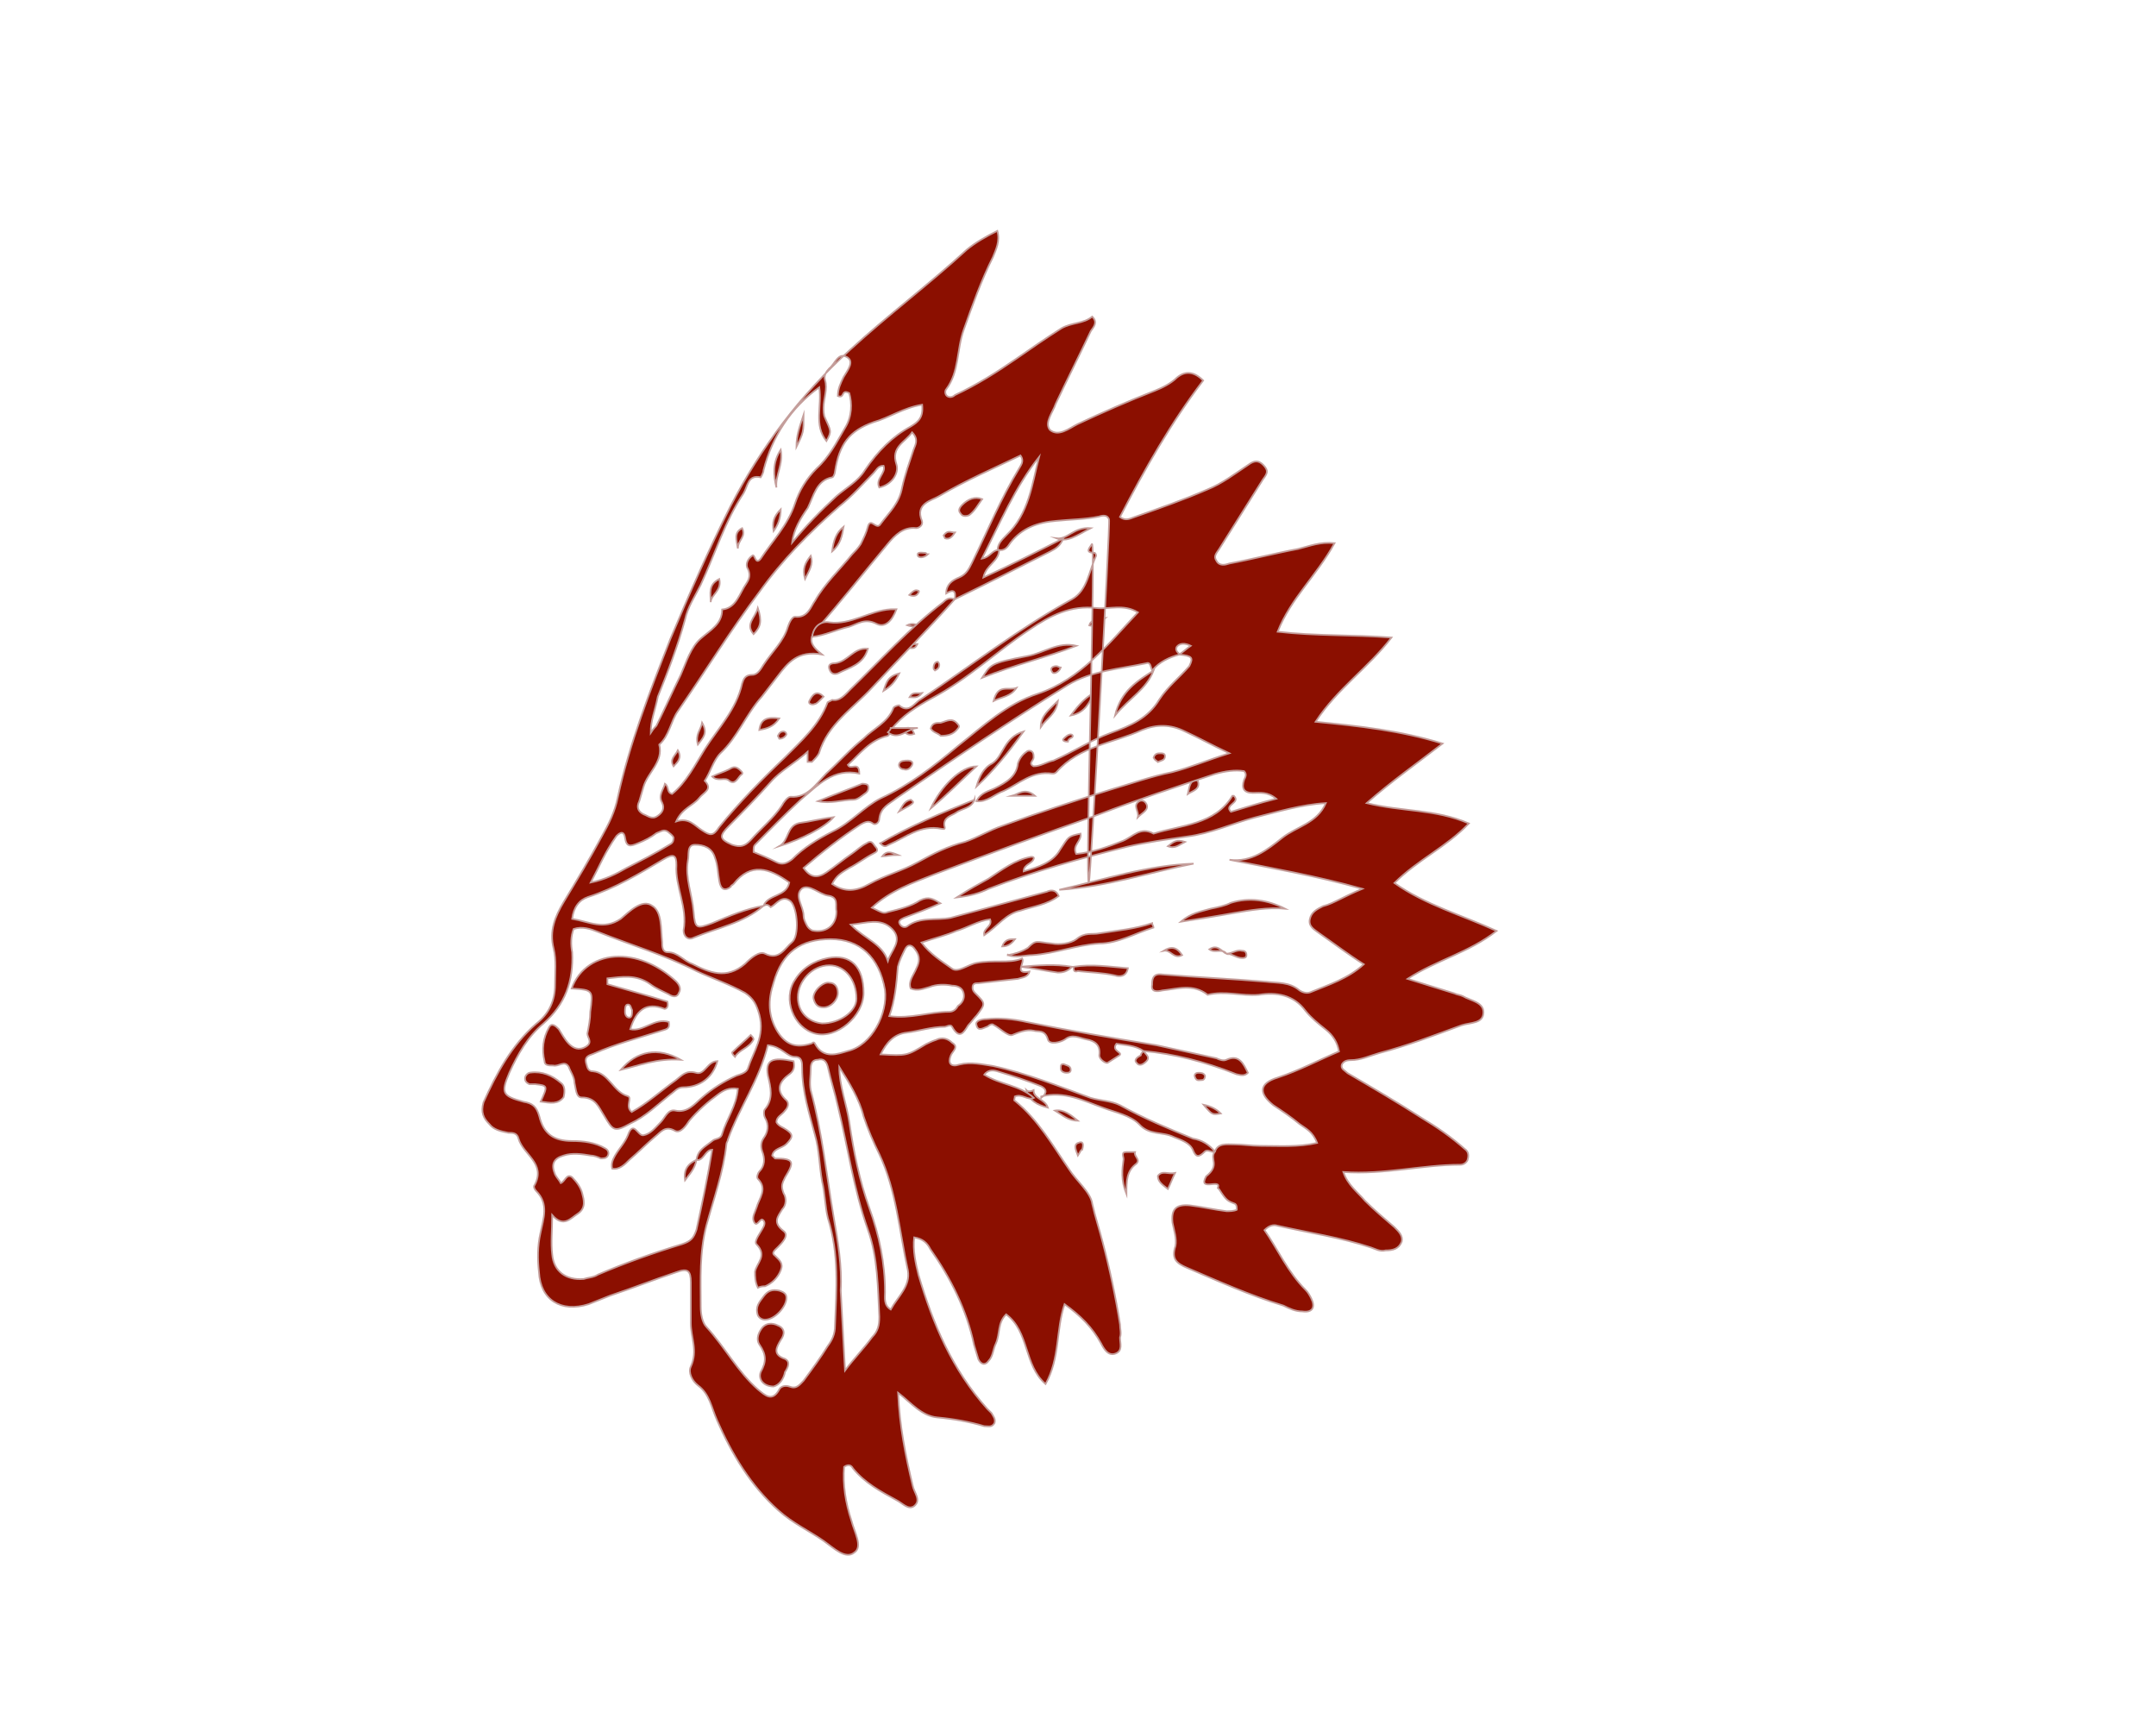 <?xml version="1.0" encoding="utf-8"?>
<!-- Generator: Adobe Illustrator 24.0.3, SVG Export Plug-In . SVG Version: 6.00 Build 0)  -->
<svg version="1.1" id="Layer_1" xmlns="http://www.w3.org/2000/svg" xmlns:xlink="http://www.w3.org/1999/xlink" x="0px" y="0px"
	 viewBox="0 0 1280 1024" style="enable-background:new 0 0 1280 1024;" xml:space="preserve">
<style type="text/css">
	.Drop_x0020_Shadow{fill:none;}
	.Outer_x0020_Glow_x0020_5_x0020_pt{fill:none;}
	.Jive_GS{fill:#A6D0E4;}
	.st0{fill:#8B0F00;stroke:#C49E9B;stroke-miterlimit:10;}
	.st1{fill:none;}
</style>
<g>
	<path class="st0" d="M542.78,435.66c-2.79,0.97-4.65,0.48-6.04-1.94c-0.46-0.48,0-1.45,0.93-1.45
		C540.46,431.29,541.85,433.23,542.78,435.66z"/>
	<path class="st0" d="M547.42,411.41c-2.79,3.39-5.11,2.42-7.43,2.42C541.85,410.44,544.17,411.89,547.42,411.41z"/>
	<path class="st0" d="M544.64,382.36c-0.93,1.94-1.86,2.42-3.25,2.42c-0.93,0-1.86,0-1.86-0.97c-0.46-1.94,1.39-1.45,2.32-1.45
		C542.31,382.36,543.24,382.36,544.64,382.36z"/>
	<path class="st0" d="M538.6,371.15c2.79-1.45,5.11-0.48,6.97,0C543.71,372.12,541.38,372.12,538.6,371.15z"/>
	<g>
		<path class="st0" d="M668.76,708.87c-3.39-8.62-2.54-14.66-1.7-20.69c0-1.72-1.7-4.31,1.7-4.31c1.7,0,3.39,0,5.09,0
			c-0.85,2.59,3.39,4.31,0.85,6.9C668.76,695.07,668.76,701.11,668.76,708.87z"/>
		<path class="st0" d="M687.42,698.04c2.54-3.45,5.94-0.86,10.18-1.72c-1.7,3.45-2.54,6.03-4.24,9.48
			C689.96,703.21,687.42,701.49,687.42,698.04z"/>
		<path class="st0" d="M639.92,665.28c-5.94,0-9.33-3.45-13.57-6.03C631.44,658.38,635.68,661.83,639.92,665.28z"/>
		<path class="st0" d="M613.63,647.18c0,5.17,6.79,5.17,8.48,10.35c-6.79-1.72-11.03-4.31-12.72-10.35l0,0
			C610.24,648.04,611.93,648.04,613.63,647.18L613.63,647.18z"/>
		<path class="st0" d="M639.92,685.97c-1.7-4.31-2.54-6.9,0.85-7.76c2.54-0.86,2.54,1.72,1.7,4.31
			C641.62,682.52,641.62,683.39,639.92,685.97z"/>
		<path class="st0" d="M598.33,567c4.24-0.86,7.63-1.72,11.87-4.31c5.09-5.17,5.09-3.45,14.42-2.59c4.24,0.86,11.03,0,14.42-2.59
			c5.09-4.31,9.33-2.59,13.57-3.45c11.03-1.72,21.2-2.59,31.38-6.04c0,0.86,0.85,1.72,0.85,2.59c-11.03,3.45-21.2,9.48-32.23,9.48
			c-13.57,0.86-26.29,6.03-39.86,6.9C608.51,567,603.42,568.72,598.33,567C598.33,566.13,598.33,567,598.33,567z"/>
		<path class="st0" d="M628.9,528.2c26.29-6.03,52.58-14.66,79.73-15.52C682.33,517.85,656.88,526.48,628.9,528.2z"/>
		<path class="st0" d="M700.99,547.17c5.94-5.17,11.87-6.03,17.81-7.76c4.24-0.86,8.48-1.72,11.87-3.45
			c11.03-3.45,22.05-1.72,32.23,3.45c-10.18-0.86-20.36,0.86-30.53,2.59C723.04,543.72,712.01,545.44,700.99,547.17z"/>
		<path class="st0" d="M637.38,573.89c11.03-1.72,21.2,0,32.23,0.86c-0.85,5.17-5.09,5.17-7.63,4.31
			c-7.63-1.72-14.42-1.72-22.05-2.59C637.38,577.34,637.38,575.62,637.38,573.89L637.38,573.89z"/>
		<path class="st0" d="M606,573.89c10.18-0.86,20.36-1.72,30.53,0l0,0c-2.54,2.59-5.09,3.45-8.48,3.45
			C621.26,576.48,613.63,574.76,606,573.89L606,573.89z"/>
		<path class="st0" d="M675.54,485.09c0.85-3.45-3.39-6.9,0.85-9.48c1.7-0.86,3.39,0,4.24,1.72
			C682.33,480.78,678.09,482.51,675.54,485.09z"/>
		<path class="st0" d="M705.23,471.3c0.85-3.45,0.85-6.9,4.24-8.62l1.7,0.86C712.86,468.71,707.77,469.57,705.23,471.3z"/>
		<path class="st0" d="M678.94,623.9c0.85,1.72,4.24,3.45,1.7,6.03c-1.7,1.72-4.24,3.45-5.94,0.86c-1.7-1.72,0.85-3.45,2.54-4.31
			C677.24,625.62,678.09,624.76,678.94,623.9L678.94,623.9z"/>
		<path class="st0" d="M631.44,631.66c1.7,0.86,4.24,0.86,4.24,3.45c0,1.72-1.7,1.72-2.54,1.72c-1.7,0-3.39-0.86-3.39-2.59
			S629.74,631.66,631.44,631.66z"/>
		<path class="st0" d="M714.56,655.8c4.24,0.86,7.63,2.59,10.18,5.17C719.65,661.83,719.65,661.83,714.56,655.8z"/>
		<path class="st0" d="M701.84,567c-5.09,2.59-6.79-3.45-11.03-2.59C695.05,561.82,698.44,561.82,701.84,567z"/>
		<path class="st0" d="M728.13,566.13c-2.54-3.45-6.79,0-10.18-2.59C723.04,560.1,725.58,565.27,728.13,566.13L728.13,566.13z"/>
		<path class="st0" d="M728.13,566.13c3.39,0,5.94-2.59,9.33-1.72c1.7,0,2.54,0.86,2.54,2.59c0,1.72-1.7,1.72-2.54,1.72
			C734.07,568.72,731.52,566.13,728.13,566.13L728.13,566.13z"/>
		<path class="st0" d="M703.53,499.75c-3.39,1.72-5.94,4.31-10.18,2.59C696.75,499.75,698.44,498.03,703.53,499.75z"/>
		<path class="st0" d="M715.41,638.55c0,1.72-0.85,2.59-1.7,2.59c-1.7,0-3.39,0.86-4.24-1.72c-0.85-1.72,0.85-2.59,1.7-2.59
			C712.86,636.83,714.56,636.83,715.41,638.55z"/>
		<path class="st0" d="M594.97,561.82c1.7-4.31,4.24-4.31,7.63-4.31C600.06,560.96,597.52,561.82,594.97,561.82z"/>
		<path class="st0" d="M684.87,398.02c-4.24,11.21-14.42,16.38-22.9,26.73C665.37,410.09,675.54,404.05,684.87,398.02L684.87,398.02
			z"/>
		<path class="st0" d="M650.1,410.95c-3.39,5.17-5.09,12.07-14.42,13.79C640.77,417.85,645.01,413.54,650.1,410.95z"/>
		<path class="st0" d="M617.87,431.64c0-6.9,5.09-10.35,10.18-15.52C627.2,423.88,621.26,426.47,617.87,431.64z"/>
		<path class="st0" d="M600.91,472.43c3.39-0.86,7.63-5.17,13.57,0C608.54,472.43,605.15,472.43,600.91,472.43z"/>
		<path class="st0" d="M684.87,449.75c0.85-2.59,2.54-2.59,4.24-2.59c0.85,0,2.54,0,2.54,1.72c0,2.59-2.54,2.59-4.24,3.45
			C686.57,451.47,685.72,451.47,684.87,449.75z"/>
		<path class="st0" d="M633.99,440.26c-2.54,0-3.39-0.86-2.54-1.72c0.85-0.86,2.54-2.59,4.24-2.59c0.85,0,1.7,0.86,0.85,1.72
			C634.83,438.54,633.99,439.4,633.99,440.26z"/>
		<path class="st0" d="M627.2,319.56c6.79,0.86,10.18-6.9,20.36-6.03C639.07,317.84,633.99,322.15,627.2,319.56L627.2,319.56z"/>
		<path class="st0" d="M656.04,366.98c-4.24,3.45-5.94,5.17-9.33,4.31C647.56,367.84,650.95,367.84,656.04,366.98z"/>
		<path class="st0" d="M629.74,396.29c-0.85,2.59-4.24,4.31-5.09,2.59c-1.7-2.59,0.85-3.45,2.54-3.45
			C628.05,395.43,628.9,396.29,629.74,396.29z"/>
		<g>
			<path class="st0" d="M721.28,683.65c-1.73,0.86-4.33-1.72-6.07,0c-3.47,3.45-5.2,3.45-6.93-0.86s-6.93-6.03-11.27-7.76
				c-6.93-3.45-14.73-0.86-20.8-7.76c-5.2-5.17-13.87-6.9-20.8-9.48c-12.13-4.31-23.4-10.35-37.27-6.9v0.86
				c3.47-2.59,3.47-5.17,0-6.9c-8.67-3.45-16.47-6.03-25.13-8.62c-2.6-0.86-6.07-1.72-8.67,1.72c9.53,6.03,20.8,6.03,29.47,13.79
				l0,0c-3.47,1.72-6.93-2.59-11.27-0.86c0,0.86-0.87,2.59,0,2.59c13.87,11.21,22.53,26.73,32.07,40.52
				c4.33,6.9,13,13.79,13.87,20.69c1.73,7.76,4.33,15.52,6.07,22.42c4.33,16.38,7.8,32.76,10.4,49.14c0,2.59,0.87,5.17,0,7.76
				c0,3.45,1.73,7.76-2.6,9.48c-4.33,1.72-6.93-2.59-8.67-6.03c-5.2-9.48-12.13-16.38-21.67-23.28c-5.2,15.52-2.6,31.9-11.27,47.42
				c-13-11.21-9.53-31.04-23.4-41.38c-5.2,5.17-3.47,11.21-6.07,17.24c-1.73,3.45-1.73,7.76-4.33,10.35
				c-1.73,2.59-4.33,2.59-6.07-0.86c-0.87-2.59-1.73-6.03-2.6-8.62c-4.33-20.69-13.87-39.66-26-56.9c-1.73-3.45-4.33-6.03-9.53-6.9
				c-0.87,7.76,0.87,15.52,2.6,22.42c8.67,29.31,19.93,56.04,40.73,79.32c0.87,0.86,1.73,1.72,2.6,2.59
				c0.87,1.72,2.6,3.45,1.73,6.03c-1.73,2.59-3.47,1.72-6.07,1.72c-8.67-2.59-18.2-4.31-27.73-5.17c-9.53-0.86-15.6-8.62-23.4-14.66
				c0.87,19.83,4.33,37.07,8.67,55.18c0.87,4.31,5.2,8.62,0.87,12.07c-3.47,2.59-6.93-1.72-10.4-3.45
				c-9.53-5.17-19.07-10.35-26-18.97c-0.87-1.72-2.6-2.59-5.2-0.86c-0.87,10.35,0.87,21.55,4.33,31.9
				c1.73,6.9,6.93,15.52,1.73,18.97c-5.2,4.31-12.13-2.59-18.2-6.9c-8.67-6.03-18.2-10.35-26.87-18.1
				c-16.47-14.66-27.73-33.62-36.4-53.45c-3.47-7.76-4.33-15.52-11.27-20.69c-3.47-2.59-6.07-7.76-4.33-11.21
				c4.33-9.48,0-17.24,0-25.86c0-7.76,0-16.38,0-24.14c0-6.9-1.73-8.62-8.67-6.03c-13,4.31-26,9.48-39,13.79
				c-4.33,1.72-8.67,3.45-13,5.17c-16.47,5.17-28.6-2.59-29.47-18.97c-0.87-7.76-0.87-15.52,0.87-23.28c1.73-8.62,5.2-17.24-2.6-25
				c-0.87-0.86-1.73-2.59-0.87-3.45c6.93-12.93-6.93-18.1-9.53-27.59c-0.87-3.45-3.47-3.45-6.07-3.45
				c-4.33-0.86-8.67-1.72-11.27-5.17c-3.47-3.45-5.2-6.9-3.47-12.93c7.8-17.24,16.47-33.62,31.2-46.56
				c7.8-6.03,11.27-13.79,11.27-23.28c0-6.9,0.87-14.66-0.87-21.55c-2.6-10.35,0.87-18.97,6.07-27.59
				c7.8-12.93,15.6-25.86,22.53-38.8c4.33-7.76,7.8-14.66,9.53-23.28c6.93-31.9,19.07-62.94,31.2-93.97
				c11.27-26.73,22.53-52.59,35.53-78.45c18.2-35.35,41.6-66.38,71.07-93.11c22.53-20.69,46.8-38.8,69.33-59.49
				c5.2-4.31,11.27-7.76,18.2-11.21c1.73,6.03-0.87,11.21-2.6,15.52c-6.93,13.79-12.13,28.45-17.33,43.11
				c-4.33,12.07-2.6,25-10.4,35.35c-0.87,0.86-0.87,3.45,0.87,4.31c1.73,0.86,3.47,0,4.33-0.86c13-6.03,25.13-13.79,36.4-21.55
				c8.67-6.03,17.33-12.07,26.87-18.1c6.07-3.45,13-2.59,18.2-6.9c3.47,3.45,0.87,6.03-0.87,8.62
				c-6.93,14.66-13.87,28.45-20.8,43.11c-1.73,5.17-6.93,11.21-3.47,15.52c5.2,4.31,11.27-0.86,16.47-3.45
				c14.73-6.9,30.33-13.79,45.93-19.83c4.33-1.72,9.53-4.31,13-7.76c5.2-4.31,10.4-3.45,15.6,1.72c-19.07,25-34.67,52.59-49.4,81.04
				c3.47,2.59,6.07,0.86,8.67,0c14.73-5.17,29.47-10.35,43.33-16.38c8.67-3.45,16.47-9.48,24.27-14.66c3.47-2.59,6.07-2.59,8.67,0
				c3.47,3.45,2.6,5.17,0,8.62c-8.67,13.79-17.33,27.59-26,41.38c-1.73,2.59-3.47,4.31-1.73,6.9c1.73,3.45,5.2,2.59,7.8,1.72
				c13.87-2.59,26.87-6.03,40.73-8.62c6.93-1.72,13-4.31,21.67-3.45c-10.4,18.97-26,32.76-33.8,52.59
				c22.53,2.59,44.2,1.72,67.6,3.45c-13.87,18.1-32.07,30.17-45.07,50c26,2.59,50.27,5.17,75.4,12.93
				c-15.6,12.07-30.33,22.42-45.07,35.35c20.8,5.17,40.73,3.45,60.67,12.07c-13,13.79-30.33,21.55-44.2,35.35
				c18.2,12.93,39.87,18.97,60.67,28.45c-16.47,12.93-35.53,17.24-52.87,28.45c11.27,3.45,19.07,6.03,27.73,8.62
				c1.73,0.86,3.47,0.86,5.2,1.72c4.33,2.59,12.13,3.45,12.13,9.48c0,6.9-7.8,6.03-13,7.76c-16.47,6.03-32.07,12.07-48.53,16.38
				c-6.07,1.72-11.27,4.31-17.33,4.31c-2.6,0-4.33,0.86-5.2,2.59c-0.87,2.59,1.73,3.45,3.47,5.17c14.73,8.62,29.47,17.24,44.2,26.73
				c8.67,5.17,17.33,11.21,25.13,18.1c2.6,1.72,2.6,4.31,1.73,6.9c-0.87,1.72-2.6,2.59-4.33,2.59c-22.53,0-45.07,6.03-69.33,4.31
				c2.6,7.76,8.67,12.07,13,17.24c5.2,5.17,11.27,10.35,17.33,15.52c2.6,2.59,5.2,5.17,4.33,8.62c-1.73,4.31-5.2,5.17-9.53,5.17
				c-3.47,0.86-6.07-0.86-8.67-1.72c-18.2-6.03-36.4-8.62-55.47-12.93c-2.6-0.86-5.2,0-7.8,2.59c7.8,11.21,13.87,25,24.27,35.35
				c1.73,1.72,2.6,3.45,3.47,5.17c2.6,5.17,0.87,8.62-5.2,7.76c-4.33,0-7.8-1.72-11.27-3.45c-19.93-6.03-39-14.66-57.2-22.42
				c-6.07-2.59-9.53-5.17-6.93-12.93c0.87-4.31-0.87-9.48-1.73-13.79c-0.87-7.76,1.73-11.21,10.4-10.35
				c6.93,0.86,14.73,2.59,21.67,3.45c1.73,0,4.33,0,6.07-0.86c0-1.72,0-2.59-0.87-3.45c-4.33-1.72-5.2-1.72-9.53-8.62l-0.87-0.86
				c2.6-6.03-12.13,2.59-6.93-6.9C724.74,691.41,717.81,687.97,721.28,683.65c1.73-5.17,6.93-4.31,11.27-4.31
				c5.2,0,10.4,0.86,15.6,0.86c11.27,0,22.53,0.86,33.8-1.72c-2.6-6.9-6.93-8.62-10.4-11.21c-5.2-4.31-10.4-7.76-15.6-11.21
				c-8.67-6.9-8.67-12.93,2.6-16.38c13-4.31,24.27-10.35,36.4-15.52c-0.87-5.17-3.47-9.48-7.8-12.93
				c-4.33-3.45-8.67-6.9-12.13-11.21c-6.93-9.48-17.33-11.21-27.73-9.48c-10.4,0.86-19.93-2.59-30.33,0
				c-8.67-6.9-18.2-3.45-26.87-2.59c-3.47,0.86-6.93,0.86-6.07-3.45c0-2.59,0-6.9,6.07-6.03c20.8,1.72,41.6,2.59,61.53,4.31
				c6.93,0.86,13.87,0,19.93,5.17c2.6,1.72,5.2,1.72,6.93,0.86c10.4-4.31,21.67-7.76,31.2-16.38c-9.53-6.04-17.33-12.07-26-18.1
				c-3.47-2.59-6.93-4.31-6.07-8.62c0.87-4.31,4.33-6.03,7.8-7.76c3.47-0.86,6.93-2.59,10.4-4.31c3.47-1.72,6.93-3.45,13-6.03
				c-27.73-7.76-52.87-12.07-78.87-17.24c13,1.72,22.53-6.03,31.2-12.93s20.8-8.62,26-20.69c-14.73,0.86-28.6,5.17-42.47,8.62
				c-13,3.45-26,9.48-39.87,11.21c-12.13,1.72-24.27,3.45-35.53,6.03c-27.73,6.9-55.47,14.66-82.33,25
				c-5.2,2.59-11.27,4.31-19.07,5.17c7.8-5.17,13-7.76,19.07-11.21c7.8-5.17,15.6-11.21,25.13-12.93c0.87,0,1.73,0,1.73,0.86
				c-0.87,3.45-6.07,3.45-6.07,7.76c8.67-2.59,17.33-5.17,21.67-12.93c5.2-7.76,4.33-7.76,12.13-9.48c0.87,4.31-5.2,6.9-2.6,12.07
				c9.53-0.86,19.07-4.31,27.73-7.76c6.07-2.59,10.4-8.62,18.2-4.31c16.47-5.17,36.4-5.17,46.8-22.42h0.87
				c4.33,4.31-6.07,5.17-1.73,9.48c8.67-2.59,16.47-5.17,26.87-7.76c-5.2-4.31-9.53-3.45-13.87-3.45c-5.2,0-6.93-2.59-5.2-7.76
				c0.87-1.72,1.73-3.45,0-5.17c-5.2-0.86-11.27,0-17.33,1.72c-23.4,7.76-46.8,15.52-69.33,24.14c-32.07,11.21-65,23.28-97.07,35.35
				c-13,5.17-26,9.48-37.27,19.83c6.93,3.45,6.93,3.45,9.53,2.59c6.93-1.72,13.87-3.45,19.07-6.9c5.2-2.59,7.8-0.86,12.13,1.72
				c-7.8,3.45-14.73,6.03-21.67,8.62c-1.73,0.86-3.47,1.72-2.6,3.45c0.87,1.72,2.6,2.59,4.33,1.72c7.8-6.03,17.33-3.45,26-5.17
				c19.07-5.17,38.13-10.35,57.2-15.52c1.73-0.86,5.2-1.72,6.93,2.59c-6.93,5.17-14.73,6.03-22.53,8.62
				c-8.67,1.72-13.87,9.48-21.67,14.66c-0.87-4.31,5.2-5.17,3.47-9.48c-6.93,0.86-13.87,5.17-19.93,6.9c-6.07,2.59-13,4.31-20.8,6.9
				c5.2,6.9,12.13,11.21,18.2,15.52c3.47,2.59,9.53-2.59,14.73-3.45c4.33-0.86,9.53-0.86,13.87-0.86c4.33,0,8.67,0,13-1.72l0,0
				c1.73,2.59-5.2,9.48,4.33,7.76l0,0c-0.87,3.45-4.33,3.45-6.93,4.31c-7.8,0.86-15.6,1.72-23.4,2.59c-1.73,0-3.47,0-3.47,2.59
				c0,1.72,0.87,2.59,1.73,3.45c6.07,6.04,6.07,6.04,0.87,12.93c-1.73,1.72-3.47,4.31-5.2,6.03c-2.6,4.31-5.2,8.62-9.53,0.86
				c-0.87-1.72-3.47,0-4.33,0c-7.8,0-15.6,2.59-22.53,3.45c-7.8,0.86-12.13,6.04-15.6,12.93c15.6,0.86,15.6,0.86,26.87-6.03
				c1.73-0.86,3.47-1.72,6.07-2.59c3.47-1.72,6.93-0.86,9.53,1.72c4.33,2.59,0,5.17-0.87,7.76c-1.73,4.31,0,6.9,5.2,5.17
				c6.93-1.72,13.87,0,19.93,0.86c19.93,4.31,39,12.07,58.07,18.97c6.07,1.72,12.13,1.72,17.33,4.31
				c13.87,7.76,28.6,13.79,43.33,19.83C713.48,676.76,717.81,679.34,721.28,683.65z M453.33,537.68c2.54-6.9,13.57-5.17,15.27-13.79
				c-11.87-8.62-22.9-12.07-33.08,0.86c-0.85,0.86-1.7,0.86-1.7,1.72c-3.39,2.59-5.94,1.72-6.79-3.45
				c-0.85-4.31-0.85-9.48-2.54-13.79c-1.7-6.04-6.79-7.76-11.87-7.76s-3.39,6.03-4.24,9.48c-1.7,10.35,2.54,19.83,3.39,30.17
				c0.85,10.35,1.7,10.35,11.03,6.9C432.98,543.72,443.15,539.41,453.33,537.68c-11.87,10.35-27.14,12.93-41.56,18.97
				c-3.39,1.72-5.94-0.86-5.94-4.31c2.54-13.79-5.09-25.86-4.24-38.8c0-6.04-1.7-6.9-7.63-3.45c-14.42,8.62-28.84,17.24-44.95,22.42
				c-5.09,1.72-8.48,6.04-9.33,12.93c10.18,1.72,18.66,6.9,28.84,0c5.09-4.31,12.72-12.07,18.66-7.76
				c5.94,3.45,5.09,13.79,5.94,21.55c0,2.59,0,6.03,3.39,6.03c5.94,0,9.33,5.17,14.42,6.9c10.18,5.17,20.36,9.48,31.38,0
				c3.39-3.45,8.48-7.76,11.87-6.03c8.48,4.31,11.87-3.45,16.11-6.9c4.24-3.45,3.39-19.83-0.85-24.14
				c-5.09-4.31-8.48,1.72-11.87,3.45C455.88,536.82,455.03,536.82,453.33,537.68z M527.12,436.81
				c-11.03,2.59-16.96,11.21-23.75,17.24c1.7,3.45,6.79-2.59,6.79,5.17c-15.27-3.45-24.6,6.9-34.77,15.52
				c-9.33,8.62-18.66,18.1-27.14,26.73c-0.85,0.86-0.85,1.72-0.85,4.31c4.24,1.72,8.48,3.45,13.57,6.03
				c3.39,1.72,5.94,0.86,9.33-1.72c6.79-6.9,15.27-12.07,23.75-16.38c11.03-5.17,18.66-14.66,28.84-19.83
				c16.96-7.76,31.38-18.97,45.8-31.04c15.27-12.07,28.84-25,47.5-31.04c25.44-8.62,41.56-29.31,59.37-48.28
				c-8.48-5.17-16.96-1.72-24.6-2.59c-15.27-1.72-27.14,4.31-39.86,12.93c-19.51,12.93-36.47,29.31-57.67,40.52
				c-9.33,5.17-17.81,10.35-24.6,18.97C528.82,435.09,527.97,435.95,527.12,436.81z M566.83,355.73
				c-16.11,18.1-33.08,35.35-49.19,52.59c-11.03,12.07-26.29,21.55-31.38,38.8c-0.85,1.72-2.54,3.45-4.24,5.17c0,0-1.7,0-2.54,0
				c0-1.72,0-3.45,0-6.03c-7.63,6.9-16.11,11.21-22.05,18.1c-7.63,8.62-16.11,17.24-24.6,25.86c-5.94,6.03-5.94,7.76,1.7,11.21
				c5.09,1.72,7.63,0.86,11.03-2.59c5.94-6.9,13.57-12.93,18.66-20.69c0.85-1.72,3.39-5.17,5.09-5.17
				c10.18,0.86,15.27-7.76,21.2-13.79c7.63-6.9,14.42-14.66,22.05-20.69c5.94-6.03,14.42-9.48,17.81-18.1
				c0-0.86,2.54-1.72,3.39-1.72c5.94,5.17,9.33-1.72,12.72-3.45c29.68-19.83,58.52-42.24,89.9-59.49
				c9.33-5.17,10.18-17.24,14.42-25.86c0-0.86-0.85-1.72-0.85-1.72c-5.94,0-3.39-2.59-1.7-5.17c2.54-3.45-4.3,204.36-1.75,200.92
				c0.85-1.72,12.78-213.85,11.93-215.57c-0.85-2.59-3.39-2.59-5.94-1.72c-8.48,1.72-16.96,1.72-25.44,2.59
				c-11.03,0.86-20.36,4.31-27.14,12.93c-1.7,2.59-3.39,5.17-7.63,4.31c0-3.45,2.54-6.03,5.09-8.62
				c13.57-12.93,15.27-30.17,19.51-46.56c-14.42,18.1-22.9,38.8-33.93,60.35c5.09-0.86,5.94-5.17,10.18-5.17
				c0,6.9-7.63,8.62-9.33,16.38c16.96-7.76,32.23-15.52,47.5-23.28l0,0c-1.7,4.31-4.24,6.03-7.63,7.76
				C605,336.77,586.34,346.25,566.83,355.73c0.85-5.17-0.85-6.04-5.09-3.45c0-5.17,3.39-7.76,7.63-9.48s5.94-5.17,7.63-8.62
				c9.33-18.97,16.96-37.93,27.99-56.04c0.85-1.72,3.39-4.31,0.85-7.76c-16.11,7.76-32.23,14.66-48.34,24.14
				c-4.24,2.59-14.42,4.31-10.18,14.66c0.85,2.59-1.7,4.31-3.39,4.31c-7.63-0.86-12.72,4.31-16.96,9.48
				c-14.42,17.24-27.99,34.49-42.41,50.87c-4.24,5.17-4.24,8.62,3.39,14.66c-14.42-2.59-20.36,5.17-26.29,12.93
				c-3.39,4.31-5.94,7.76-9.33,12.07c-9.33,10.35-14.42,24.14-24.6,33.62c-4.24,4.31-5.94,11.21-9.33,16.38
				c5.09,5.17-0.85,6.9-3.39,10.35c-3.39,4.31-10.18,6.03-13.57,13.79c7.63-2.59,11.03,2.59,15.27,5.17
				c5.09,3.45,6.79,3.45,10.18-1.72c11.87-14.66,25.44-28.45,39.01-41.38c9.34-9.5,20.39-18.99,25.46-32.82
				c1.07-0.54,1.66-0.85,2.73-1.39c4.52,0.84,7.67-3.11,10.82-6.31c17.81-17.24,34.77-36.21,55.13-51.73
				C562.59,354.87,564.29,354.87,566.83,355.73z M700.14,388.53c2.54-1.72,4.24-3.45,6.79-5.17c-3.39-1.72-6.79-1.72-8.48,0.86
				C697.6,386.81,700.14,387.67,700.14,388.53c-5.94,1.72-11.87,4.31-16.11,9.48l0,0c-0.85-1.72-0.85-5.17-3.39-4.31
				c-16.11,3.45-32.23,4.31-46.65,12.93c-34.77,21.55-67.85,43.97-101.78,67.25c-4.24,3.45-9.33,5.17-10.18,12.07
				c0,2.59-2.54,4.31-4.24,2.59c-2.54-1.72-5.09,0-6.79,0.86c-11.87,7.76-22.9,16.38-33.93,25.86c4.24,6.03,8.48,6.03,13.57,2.59
				c5.09-3.45,10.18-7.76,15.27-11.21c2.54-1.72,5.09-4.31,8.48-6.03c2.54-1.72,3.39-0.86,5.09,1.72c2.54,2.59,0.85,3.45-0.85,4.31
				c-5.09,2.59-9.33,6.03-14.42,8.62c-4.24,2.59-7.63,4.31-10.18,9.48c7.63,5.17,14.42,4.31,22.05,0
				c9.33-5.17,19.51-7.76,28.84-12.93c9.33-5.17,17.81-9.48,27.99-12.07c7.63-2.59,14.42-6.9,22.05-9.48
				c21.2-7.76,42.41-14.66,64.46-21.55c11.87-3.45,23.75-7.76,36.47-10.35c10.18-2.59,20.36-6.9,33.93-11.21
				c-11.03-5.17-18.66-9.48-26.29-12.93c-8.48-4.31-16.96-4.31-25.44-0.86c-16.96,7.76-37.32,9.48-50.89,25
				c-0.85,0.86-1.7,0.86-2.54,0.86c-11.87-1.72-19.51,6.03-28.84,10.35c-5.09,1.72-10.18,6.9-16.11,6.03l0,0
				c2.54-5.17,7.63-6.03,11.03-7.76c6.79-3.45,12.72-6.9,13.57-14.66c0.85-2.59,2.54-5.17,5.09-6.9c0.85-0.86,2.54-0.86,3.39,0
				c0.85,0.86,0.85,1.72,0.85,3.45c0,1.72-3.39,3.45,0,5.17c4.24,0,7.63-2.59,11.87-3.45c11.87-5.17,22.05-12.07,33.93-16.38
				c11.87-4.31,22.05-8.62,28.84-19.83c5.09-7.76,11.87-12.93,17.81-19.83C708.62,390.26,707.77,389.4,700.14,388.53z
				 M413.47,688.56L413.47,688.56c0.85-6.03,5.09-7.76,9.33-11.21c1.7-1.72,5.09-0.86,5.94-4.31c2.54-8.62,8.48-16.38,9.33-26.73
				c-5.09-0.86-8.48,0.86-11.87,3.45c-5.94,4.31-11.87,9.48-16.96,15.52c-1.7,2.59-5.09,7.76-8.48,6.03
				c-5.94-3.45-8.48,0.86-11.87,3.45c-5.09,4.31-10.18,9.48-15.27,13.79c-2.54,2.59-5.94,6.03-10.18,5.17
				c-0.85-3.45,0.85-6.03,1.7-7.76c2.54-4.31,5.94-7.76,7.63-12.07c3.39-9.48,5.94,0.86,9.33,0c4.24-0.86,6.79-4.31,10.18-7.76
				c2.54-2.59,4.24-7.76,8.48-6.9c7.63,1.72,11.87-4.31,16.11-7.76c5.94-5.17,12.72-9.48,20.36-12.93c2.54-0.86,5.94-1.72,6.79-4.31
				c3.39-10.35,10.18-18.97,6.79-31.9c-1.7-6.03-3.39-9.48-8.48-12.93c-9.33-5.17-19.51-8.62-28.84-12.93
				c-18.66-9.48-39.01-15.52-58.52-23.28c-4.24-1.72-9.33-3.45-14.42-1.72c-1.7,4.31-1.7,9.48-0.85,13.79
				c0.85,17.24-4.24,31.04-16.96,42.24c-9.33,7.76-15.27,18.1-20.36,29.31c-5.09,12.07-4.24,13.79,8.48,17.24
				c5.09,0.86,7.63,2.59,9.33,8.62c2.54,10.35,8.48,14.66,19.51,14.66c6.79,0,13.57,0.86,19.51,4.31c1.7,0.86,2.54,2.59,1.7,4.31
				c-0.85,1.72-2.54,1.72-4.24,1.72c-1.7-0.86-4.24-1.72-5.94-1.72c-5.09-0.86-11.03-1.72-16.11,0c-5.94,1.72-7.63,5.17-5.09,11.21
				c0.85,1.72,2.54,3.45,3.39,5.17c2.54-0.86,3.39-6.03,6.79-3.45c2.54,2.59,5.09,6.03,5.94,9.48c0.85,3.45,2.54,8.62-2.54,12.07
				c-4.24,2.59-8.48,8.62-15.27,0.86c0,9.48-0.85,16.38,0,23.28c0.85,10.35,8.48,15.52,18.66,14.66c2.54-0.86,5.94-0.86,8.48-2.59
				c16.11-6.9,33.08-12.93,50.04-18.1c5.09-1.72,6.79-3.45,8.48-8.62c3.39-15.52,6.79-31.9,9.33-47.42
				C418.56,682.52,417.71,689.42,413.47,688.56z M455.88,620.45c-5.09,20.69-16.96,37.07-23.75,56.04c0,0.86-0.85,1.72-0.85,2.59
				c-1.7,16.38-7.63,32.76-11.87,48.28c-4.24,16.38-3.39,31.9-3.39,48.28c0,4.31,0.85,9.48,3.39,12.07
				c11.03,12.07,18.66,26.73,30.53,37.07c4.24,3.45,8.48,7.76,12.72,0c0.85-1.72,3.39-2.59,5.94-1.72c4.24,1.72,5.94-0.86,8.48-3.45
				c5.09-6.9,10.18-13.79,14.42-20.69c2.54-3.45,4.24-6.9,4.24-12.07c0.85-21.55,2.54-42.24-4.24-63.8
				c-1.7-6.9-1.7-14.66-3.39-21.55c-1.7-9.48-1.7-18.97-4.24-27.59c-3.39-12.93-7.63-25.86-7.63-39.66c0-3.45,0-6.9-4.24-6.9
				C466.9,627.35,464.36,621.31,455.88,620.45z M524.57,276.46c-3.39,0-4.24,2.59-5.94,4.31c-6.79,6.9-12.72,13.79-20.36,19.83
				c-17.81,15.52-33.93,31.9-47.5,50.87c-16.96,22.42-32.23,47.42-48.34,70.7c-4.24,6.03-5.09,14.66-11.03,19.83
				c2.54,10.35-6.79,16.38-9.33,25c-0.85,2.59-1.7,6.03-2.54,8.62c-1.7,3.45-0.85,6.03,2.54,7.76c2.54,0.86,5.09,3.45,8.48,0.86
				c2.54-1.72,4.24-4.31,2.54-7.76c-2.54-4.31,0.85-7.76,1.7-11.21c2.54,1.72,0.85,5.17,4.24,6.03c8.48-6.9,13.57-17.24,19.51-26.73
				c7.63-12.07,18.66-23.28,22.05-38.8c0.85-2.59,1.7-5.17,5.94-5.17c3.39,0,5.09-3.45,6.79-6.03c5.09-7.76,11.87-13.79,14.42-22.42
				c0.85-2.59,2.54-6.03,4.24-6.03c7.63,0.86,9.33-6.03,11.87-9.48c5.94-10.35,14.42-18.1,22.05-27.59c1.7-1.72,3.39-3.45,5.09-6.03
				c1.7-3.45,3.39-6.9,4.24-10.35c1.7-6.03,5.09,2.59,7.63-1.72c5.09-6.9,11.03-12.07,12.72-21.55c1.7-7.76,4.24-14.66,6.79-22.42
				c0.85-2.59,3.39-6.03-0.85-10.35c-4.24,6.03-12.72,8.62-9.33,18.97c1.7,5.17-2.54,12.07-10.18,13.79
				C519.49,284.21,526.27,280.77,524.57,276.46z M386.33,435.09c1.7-2.59,2.54-3.45,3.39-4.31c5.09-10.35,9.33-19.83,14.42-30.17
				c3.39-7.76,5.94-16.38,11.87-21.55c5.94-5.17,12.72-8.62,12.72-17.24c8.48-0.86,10.18-9.48,14.42-15.52
				c1.7-2.59,2.54-5.17,0.85-8.62c-1.7-2.59,0-6.03,2.54-7.76c1.7-1.72,1.7,6.04,5.09,1.72c6.79-10.35,16.11-19.83,20.36-32.76
				c2.54-7.76,6.79-14.66,12.72-20.69c7.63-6.9,11.87-15.52,16.96-24.14c4.24-6.9,4.24-14.66,2.54-20.69
				c-5.09-2.59-2.54,3.45-6.79,1.72c0-4.31,1.7-7.76,3.39-11.21c2.54-4.31,6.79-9.48,1.7-12.07s-6.79,4.31-10.18,6.9
				c-1.7,1.72-3.39,4.31-2.54,6.9c1.7,5.17-0.85,11.21-0.85,16.38c0,1.72,0,4.31,0.85,6.03c3.39,7.76,4.24,7.76,0.85,13.79
				c-7.63-9.48-2.54-20.69-4.24-31.9c-16.96,12.07-27.99,29.31-33.08,49.14c0,1.72-1.7,4.31-1.7,4.31
				c-7.63-1.72-7.63,5.17-10.18,9.48c-11.03,16.38-16.96,36.21-25.44,54.31c-3.39,6.9-7.63,12.93-9.33,20.69
				c-4.24,15.52-10.18,31.04-16.11,45.69C388.87,422.16,386.33,427.33,386.33,435.09z M501.68,813.57
				c5.09-6.9,11.03-12.93,16.11-19.83c3.39-3.45,4.24-6.9,4.24-12.07c-0.85-17.24-0.85-35.35-6.79-51.73
				c-8.48-24.14-11.87-49.14-17.81-73.28c-1.7-7.76-4.24-15.52-5.94-23.28c-0.85-3.45-2.54-5.17-5.94-4.31
				c-3.39,0-4.24,2.59-4.24,5.17c0,4.31-0.85,8.62,0,12.93c6.79,25,9.33,50,13.57,75.01c2.54,14.66,5.09,29.31,4.24,43.97
				C499.98,782.53,500.83,798.05,501.68,813.57z M493.19,557.51c-17.81,0-28.84,7.76-33.93,25.86c-3.39,10.35-3.39,19.83,2.54,29.31
				c5.09,7.76,11.03,9.48,19.51,6.9c0.85,0,1.7-1.72,2.54,0c5.09,9.48,13.57,6.03,19.51,4.31c14.42-3.45,23.75-22.42,22.05-36.21
				C522.03,567.86,510.16,557.51,493.19,557.51z M498.28,633.38c0,11.21,4.24,21.55,5.94,32.76c2.54,17.24,5.94,34.49,11.87,50.87
				c5.94,16.38,9.33,32.76,9.33,50c0,3.45-0.85,7.76,3.39,10.35c4.24-7.76,11.87-13.79,10.18-23.28
				c-5.09-23.28-6.79-47.42-16.96-68.97c-3.39-6.9-6.79-14.66-9.33-22.42C510.16,652.35,504.22,642.86,498.28,633.38z
				 M547.47,240.25c-11.03,1.72-19.51,7.76-28.84,10.35c-14.42,5.17-20.36,12.93-22.9,29.31c0,0.86-0.85,3.45-1.7,3.45
				c-9.33,1.72-11.03,11.21-14.42,18.1c-4.24,6.03-8.48,12.93-9.33,20.69c8.48-10.35,16.96-18.97,26.29-27.59
				c5.94-5.17,12.72-8.62,16.96-15.52c7.63-11.21,16.11-19.83,27.14-25.86C544.93,250.59,548.32,248.01,547.47,240.25z
				 M527.97,603.21c12.72,1.72,23.75-2.59,35.62-2.59c2.54,0,4.24-1.72,5.09-3.45c2.54-1.72,4.24-4.31,3.39-7.76
				c-0.85-3.45-4.24-4.31-6.79-4.31c-4.24-0.86-9.33-0.86-13.57,0.86c-3.39,0.86-6.79,2.59-11.03,0.86
				c-1.7-4.31,1.7-7.76,3.39-12.07c1.7-3.45,2.54-6.9-0.85-11.21c-1.7-2.59-4.24-3.45-5.94,0c-1.7,3.45-3.39,6.9-4.24,10.35
				C532.21,584.24,531.36,593.72,527.97,603.21z M350.71,523.89c8.48-1.72,15.27-5.17,21.2-8.62c8.48-4.31,16.96-8.62,25.44-13.79
				c1.7-0.86,2.54-1.72,2.54-4.31c-0.85-1.72-2.54-2.59-3.39-3.45c-2.54-1.72-4.24,0-6.79,0.86c-3.39,2.59-6.79,4.31-11.03,6.03
				c-4.24,1.72-6.79,2.59-7.63-3.45c-0.85-5.17-4.24-1.72-5.09-0.86C359.19,505.78,355.79,514.41,350.71,523.89z M496.59,541.13
				c-0.85-3.45,1.7-8.62-5.09-9.48c-5.09-0.86-11.03-6.9-15.27-4.31c-5.09,4.31,0.85,10.35,0.85,16.38c0,1.72,0.85,3.45,1.7,5.17
				c0.85,1.72,1.7,2.59,3.39,3.45C489.8,554.06,496.59,549.75,496.59,541.13z M527.12,570.44c1.7-6.03,9.33-12.07,2.54-18.97
				c-6.79-6.9-15.27-3.45-24.6-2.59C513.55,557.51,523.73,560.1,527.12,570.44z"/>
			<path class="st0" d="M528.82,432.16c5.09,0,10.18,0,16.11,0c-5.94,0-11.03,7.76-17.81,2.59
				C527.97,433.88,528.82,433.02,528.82,432.16z"/>
			<path class="st0" d="M487.26,415.26c-0.85,0.86-2.54,2.59-3.39,2.59c-1.7,0.86-4.24,0-3.39-1.72c1.7-3.45,4.24-6.9,8.48-2.59
				C488.1,414.4,488.1,414.4,487.26,415.26z"/>
			<path class="st0" d="M678.94,623.9c-5.09-3.45-11.03-3.45-16.11-4.31c-3.39,4.31,4.24,5.17,1.7,6.9
				c-2.54,1.72-4.24,2.59-6.79,4.31c-0.85,0.86-5.09-1.72-5.09-4.31c0.85-6.03-2.54-8.62-7.63-9.48c-4.24-0.86-8.48-3.45-12.72,0
				c-2.54,1.72-9.33,3.45-10.18,0c-1.7-6.03-5.94-4.31-8.48-5.17c-4.24-0.86-8.48,0.86-12.72,2.59c-2.54,0.86-7.63-4.31-11.03-6.03
				c-0.85-0.86-2.54,0-3.39,0.86c-2.54,0.86-5.94,3.45-6.79-0.86c-0.85-2.59,3.39-3.45,5.94-3.45c7.63-0.86,16.11,0,23.75,1.72
				c25.44,5.17,50.89,9.48,77.18,13.79c11.87,2.59,23.75,5.17,35.62,7.76c1.7,0.86,4.24,1.72,5.94,0.86
				c7.63-3.45,10.18,2.59,12.72,7.76c-1.7,1.72-3.39,1.72-6.79,0.86C714.56,629.93,696.75,625.62,678.94,623.9L678.94,623.9z"/>
			<path class="st0" d="M360.62,584.24c11.87,3.45,24.6,6.9,35.62,10.35c0.85,3.45-0.85,4.31-1.7,4.31
				c-11.03-4.31-16.96,0.86-20.36,12.07c7.63,1.72,14.42-6.9,22.9-4.31c0.85,4.31-1.7,4.31-4.24,5.17
				c-13.57,4.31-27.14,7.76-40.71,13.79c-2.54,0.86-5.09,1.72-4.24,5.17c0.85,2.59,0.85,5.17,4.24,5.17
				c9.33,0.86,11.87,12.07,20.36,14.66c3.39,0.86-1.7,6.03,2.54,9.48c9.33-5.17,17.81-12.93,26.29-18.97
				c3.39-2.59,5.94-6.03,11.87-4.31c5.09,1.72,6.79-6.9,12.72-6.9c-2.54,9.48-10.18,15.52-20.36,15.52c-3.39,0-5.09,2.59-7.63,4.31
				c-7.63,6.03-14.42,12.93-23.75,17.24c-9.33,5.17-10.18,4.31-15.27-4.31c-3.39-5.17-5.09-11.21-13.57-11.21
				c-3.39,0-3.39-5.17-4.24-8.62c0-3.45-2.54-6.9-3.39-9.48c-2.54-4.31-5.94,0-9.33-0.86c-2.54,0-5.09,0-5.09-2.59
				c-1.7-6.9-0.85-13.79,2.54-19.83c1.7-3.45,4.24-0.86,5.94,0.86c1.7,2.59,3.39,6.03,5.94,8.62c2.54,2.59,5.94,4.31,10.18,1.72
				c4.24-2.59,0.85-5.17,0.85-7.76c0.85-4.31,1.7-8.62,1.7-12.93c1.7-12.93,1.7-12.93-11.03-13.79
				c4.24-12.07,15.27-18.97,27.99-18.97s24.6,6.03,33.93,14.66c1.7,1.72,3.39,4.31,1.7,6.9c-0.85,2.59-3.39,2.59-5.94,0.86
				c-3.39-1.72-7.63-3.45-11.03-6.03c-8.48-6.03-16.96-4.31-25.44-3.45C360.62,582.51,360.62,583.38,360.62,584.24z M375.3,599.76
				c-0.85-1.72-0.85-3.45-2.54-3.45c-1.7,0-1.7,2.59-1.7,4.31s0.85,3.45,2.54,3.45C375.3,604.07,375.3,601.48,375.3,599.76z"/>
			<path class="st0" d="M321.02,653.94c4.24-9.48,4.24-9.48-3.39-10.35c-0.85,0-2.54,0-3.39,0c-1.7-0.86-2.54-1.72-2.54-3.45
				c0-1.72,1.7-3.45,3.39-3.45c6.79-0.86,12.72,1.72,17.81,6.03c2.54,1.72,2.54,5.17,1.7,8.62
				C331.2,655.66,326.96,654.8,321.02,653.94z"/>
			<path class="st0" d="M368.52,635.11c9.33-11.21,22.05-13.79,35.62-6.03C389.72,628.21,379.54,632.52,368.52,635.11z"/>
			<path class="st0" d="M447.39,617c-2.54,5.17-8.48,6.04-11.03,10.35c-0.85-0.86-1.7-1.72-1.7-2.59c3.39-3.45,7.63-6.9,11.03-10.35
				C446.55,615.28,447.39,616.14,447.39,617z"/>
			<path class="st0" d="M413.47,688.56c-0.85,5.17-4.24,8.62-6.79,12.07C405.84,695.46,407.53,691.14,413.47,688.56L413.47,688.56z"
				/>
			<path class="st0" d="M578.52,474.75c-1.7,5.17-7.63,5.17-11.03,7.76c-2.54,1.72-7.63,2.59-6.79,7.76
				c0.85,2.59-0.85,1.72-1.7,1.72c-12.72-2.59-21.2,5.17-31.38,9.48c-1.7,0.86-2.54,1.72-5.09-0.86
				C540.36,490.27,559.02,482.51,578.52,474.75C578.52,475.61,578.52,474.75,578.52,474.75z"/>
			<path class="st0" d="M579.7,454.92c-9.33,8.62-17.81,17.24-27.14,25C558.5,466.99,570.37,454.92,579.7,454.92z"/>
			<path class="st0" d="M579.7,466.99c1.7-6.03,4.24-11.21,9.33-13.79c6.79-4.31,6.79-15.52,18.66-18.97
				C598.36,447.16,589.88,457.5,579.7,466.99z"/>
			<path class="st0" d="M533.9,481.64c1.7-2.59,2.54-6.03,6.79-6.9C543.23,476.47,543.23,476.47,533.9,481.64z"/>
			<path class="st0" d="M523.73,508.37c2.54-3.45,5.09-2.59,9.33-0.86C528.82,507.51,526.27,508.37,523.73,508.37z"/>
			<path class="st0" d="M449.94,764.43c-1.7-3.45-1.7-6.9-1.7-9.48c0.85-5.17,7.63-9.48,0.85-16.38c-1.7-1.72,2.54-6.9,4.24-10.35
				c0.85-1.72,0.85-3.45-0.85-4.31c-1.7,0-3.39,5.17-5.09,0.86c-0.85-2.59,0.85-5.17,1.7-7.76c1.7-6.03,6.79-11.21,0.85-17.24
				c-0.85-0.86,0-3.45,0.85-4.31c3.39-3.45,3.39-7.76,1.7-12.07c-0.85-2.59-0.85-5.17,0.85-7.76c2.54-3.45,3.39-7.76,0.85-12.07
				c-0.85-1.72-0.85-4.31,0-5.17c5.09-6.03,3.39-12.93,1.7-19.83c-1.7-9.48,2.54-11.21,15.27-8.62c0.85,3.45,0,6.03-2.54,7.76
				c-5.94,4.31-8.48,9.48-1.7,15.52c1.7,1.72,0.85,4.31-0.85,6.03c-1.7,2.59-5.09,3.45-5.09,6.9c0.85,1.72,2.54,2.59,4.24,3.45
				c5.94,3.45,5.94,5.17,1.7,9.48c-2.54,2.59-7.63,2.59-8.48,6.9c0.85,0.86,1.7,1.72,1.7,1.72c11.03,0,11.87,1.72,5.94,11.21
				c-1.7,3.45-2.54,5.17-0.85,9.48c1.7,2.59,1.7,6.9-0.85,9.48c-2.54,4.31-5.94,7.76,0.85,12.93c3.39,2.59-0.85,6.9-3.39,9.48
				c-1.7,1.72-4.24,3.45-1.7,5.17c2.54,2.59,5.09,4.31,3.39,8.62c-1.7,4.31-5.09,7.76-9.33,9.48
				C453.33,763.56,451.63,763.56,449.94,764.43z"/>
			<path class="st0" d="M459.27,823.05c-5.94,0-9.33-4.31-7.63-8.62c3.39-6.03,3.39-10.35-0.85-16.38c-1.7-2.59-0.85-6.03,0.85-8.62
				c2.54-4.31,6.79-4.31,10.18-2.59c4.24,1.72,4.24,5.17,1.7,8.62c-2.54,4.31-5.09,8.62,2.54,11.21c3.39,1.72,1.7,5.17,0,7.76
				C465.21,818.74,462.66,822.19,459.27,823.05z"/>
			<path class="st0" d="M466.9,770.46c0,5.17-6.79,12.93-12.72,12.93c-1.7,0-3.39-0.86-4.24-2.59c-1.7-5.17,0.85-7.76,3.39-11.21
				c2.54-3.45,5.09-4.31,9.33-3.45C465.21,767.01,466.9,767.87,466.9,770.46z"/>
			<path class="st0" d="M482.17,378.06c0.85-6.9,5.94-9.48,10.18-8.62c12.72,1.72,23.75-6.9,36.47-7.76c0.85,0,2.54,0,3.39,0
				c-2.54,6.9-6.79,11.21-11.87,8.62c-6.79-3.45-11.03,0-16.11,1.72C496.59,373.75,489.8,377.2,482.17,378.06z"/>
			<path class="st0" d="M515.25,385.09c-2.54,9.48-11.03,11.21-17.81,14.66c-2.54,0.86-4.24,0-5.09-2.59
				c-0.85-2.59,0.85-3.45,3.39-3.45C503.37,392.84,506.76,384.22,515.25,385.09z"/>
			<path class="st0" d="M583.1,296.28c-2.54,3.45-4.24,6.9-7.63,9.48c-1.7,0.86-4.24,0.86-5.09-0.86c-1.7-1.72-0.85-3.45,0.85-5.17
				C574.62,296.28,578.86,294.56,583.1,296.28z"/>
			<path class="st0" d="M422.8,460.95c3.39-1.72,6.79-2.59,10.18-4.31c2.54-1.72,4.24-1.72,6.79,0.86c0.85,0.86,1.7,1.72,0,2.59
				c-1.7,1.72-3.39,6.03-6.79,3.45C430.43,460.95,426.19,464.4,422.8,460.95z"/>
			<path class="st0" d="M450.79,433.36c0.85-6.9,5.09-7.76,11.87-6.9C459.27,431.64,455.03,432.5,450.79,433.36z"/>
			<path class="st0" d="M539.84,353.19c1.7-1.72,3.39-3.45,5.09-2.59c0.85,0,0.85,0.86,0,1.72
				C544.08,354.05,541.54,354.05,539.84,353.19z"/>
			<path class="st0" d="M566.98,316.11c-1.7,2.59-3.39,4.31-5.94,3.45l-0.85-1.72C562.74,314.39,564.44,316.11,566.98,316.11z"/>
			<path class="st0" d="M550.87,329.05c-1.7,1.72-5.09,2.59-5.94,0.86c-0.85-2.59,2.54-1.72,4.24-1.72
				C550.02,328.18,550.02,329.05,550.87,329.05z"/>
			<path class="st0" d="M466.9,435.95c-0.85,1.72-2.54,2.59-4.24,2.59l-0.85-1.72c0.85-1.72,1.7-2.59,3.39-2.59
				C466.05,434.23,466.9,435.09,466.9,435.95z"/>
			<path class="st0" d="M533.9,399.74c-2.54,5.17-5.09,7.76-9.33,10.35C526.27,404.91,527.12,401.47,533.9,399.74z"/>
			<path class="st0" d="M555.11,398.02c-0.85-0.86-0.85-0.86-0.85-1.72c0-1.72,0.85-3.45,2.54-3.45c0,0,0.85,0.86,0.85,1.72
				C557.65,396.29,556.8,397.16,555.11,398.02z"/>
			<path class="st0" d="M639.07,383.36c-17.81,6.9-36.47,11.21-55.98,18.97c5.09-7.76,4.24-8.62,27.14-12.93
				C619.57,387.67,628.05,380.77,639.07,383.36z"/>
			<path class="st0" d="M462.66,502.34c5.94-3.45,4.24-12.07,11.87-13.79c6.79-0.86,12.72-2.59,20.36-3.45
				C489.8,491.13,476.23,498.03,462.66,502.34z"/>
			<path class="st0" d="M485.56,475.61c8.48-3.45,17.81-6.9,26.29-10.35c0.85,0,2.54,0,3.39,0.86c0.85,1.72,0,3.45-0.85,4.31
				c-2.54,1.72-5.09,4.31-7.63,4.31C499.98,474.75,493.19,477.33,485.56,475.61z"/>
			<path class="st0" d="M552.56,432.5c0.85-3.45,3.39-3.45,5.94-3.45c3.39-0.86,6.79-3.45,10.18,0.86c0.85,0.86,0.85,1.72,0,2.59
				c-2.54,3.45-5.94,4.31-10.18,4.31C556.8,435.09,554.26,435.09,552.56,432.5z"/>
			<path class="st0" d="M589.88,416.12c2.54-10.35,8.48-6.03,13.57-7.76C600.06,413.54,594.97,413.54,589.88,416.12z"/>
			<path class="st0" d="M541.54,454.06c-0.85,1.72-2.54,3.45-5.09,2.59c-1.7,0-3.39-1.72-2.54-3.45s3.39-1.72,5.09-1.72
				C540.69,451.47,542.39,452.33,541.54,454.06z"/>
			<path class="st0" d="M494.04,327.32c0.85-6.9,2.54-11.21,6.79-14.66C499.98,317.84,499.13,323.01,494.04,327.32z"/>
			<path class="st0" d="M447.39,376.46c-5.09-6.03,0.85-9.48,2.54-15.52C452.48,368.7,451.63,372.15,447.39,376.46z"/>
			<path class="st1" d="M424.49,402.33c-1.7-6.9,3.39-10.35,5.94-17.24C429.58,392.84,429.58,392.84,424.49,402.33z"/>
			<path class="st0" d="M477.93,343.7c-1.7-6.04,0-9.48,3.39-13.79C483.02,335.08,480.47,338.53,477.93,343.7z"/>
			<path class="st0" d="M414.32,441.99c-1.7-6.03,1.7-8.62,2.54-12.93C420.25,435.09,417.71,437.68,414.32,441.99z"/>
			<path class="st0" d="M402.44,445.43c2.54,4.31,0,6.9-2.54,9.48C397.35,450.61,400.75,448.88,402.44,445.43z"/>
			<path class="st0" d="M460.96,289.39c-1.7-6.9-2.54-14.66,2.54-22.42C465.21,275.59,460.12,282.49,460.96,289.39z"/>
			<path class="st0" d="M472.84,265.25c0-6.9,1.7-11.21,4.24-18.97C477.08,256.63,477.08,256.63,472.84,265.25z"/>
			<path class="st0" d="M427.04,343.7c1.7,6.9-5.09,9.48-5.09,13.79C421.95,352.32,420.25,347.15,427.04,343.7z"/>
			<path class="st0" d="M459.27,315.25c-0.85-5.17,0-8.62,4.24-12.93C463.51,307.49,461.81,311.8,459.27,315.25z"/>
			<path class="st0" d="M440.61,313.53c2.54,5.17-2.54,6.9-2.54,12.07C437.22,320.42,435.52,316.11,440.61,313.53z"/>
			<path class="st0" d="M512.7,589.41c0,13.79-16.11,27.59-28.84,24.14s-19.51-20.69-11.87-31.9c4.24-6.9,11.03-11.21,19.51-12.93
				C505.07,566.13,512.7,573.89,512.7,589.41z M488.1,607.52c10.18,0,20.36-6.9,20.36-14.66c0-11.21-6.79-19.83-16.11-19.83
				c-10.18,0-18.66,9.48-18.66,18.97C473.69,600.62,479.62,606.65,488.1,607.52z"/>
			<path class="st0" d="M488.95,598.03c-3.39,0-5.09-1.72-5.94-5.17c-0.85-4.31,5.94-10.35,9.33-9.48c3.39,0,5.09,2.59,5.09,6.03
				C497.43,593.72,493.19,598.03,488.95,598.03z"/>
		</g>
	</g>
</g>
<rect x="594.67" y="491.67" class="st1" width="213.33" height="178.33"/>
</svg>
